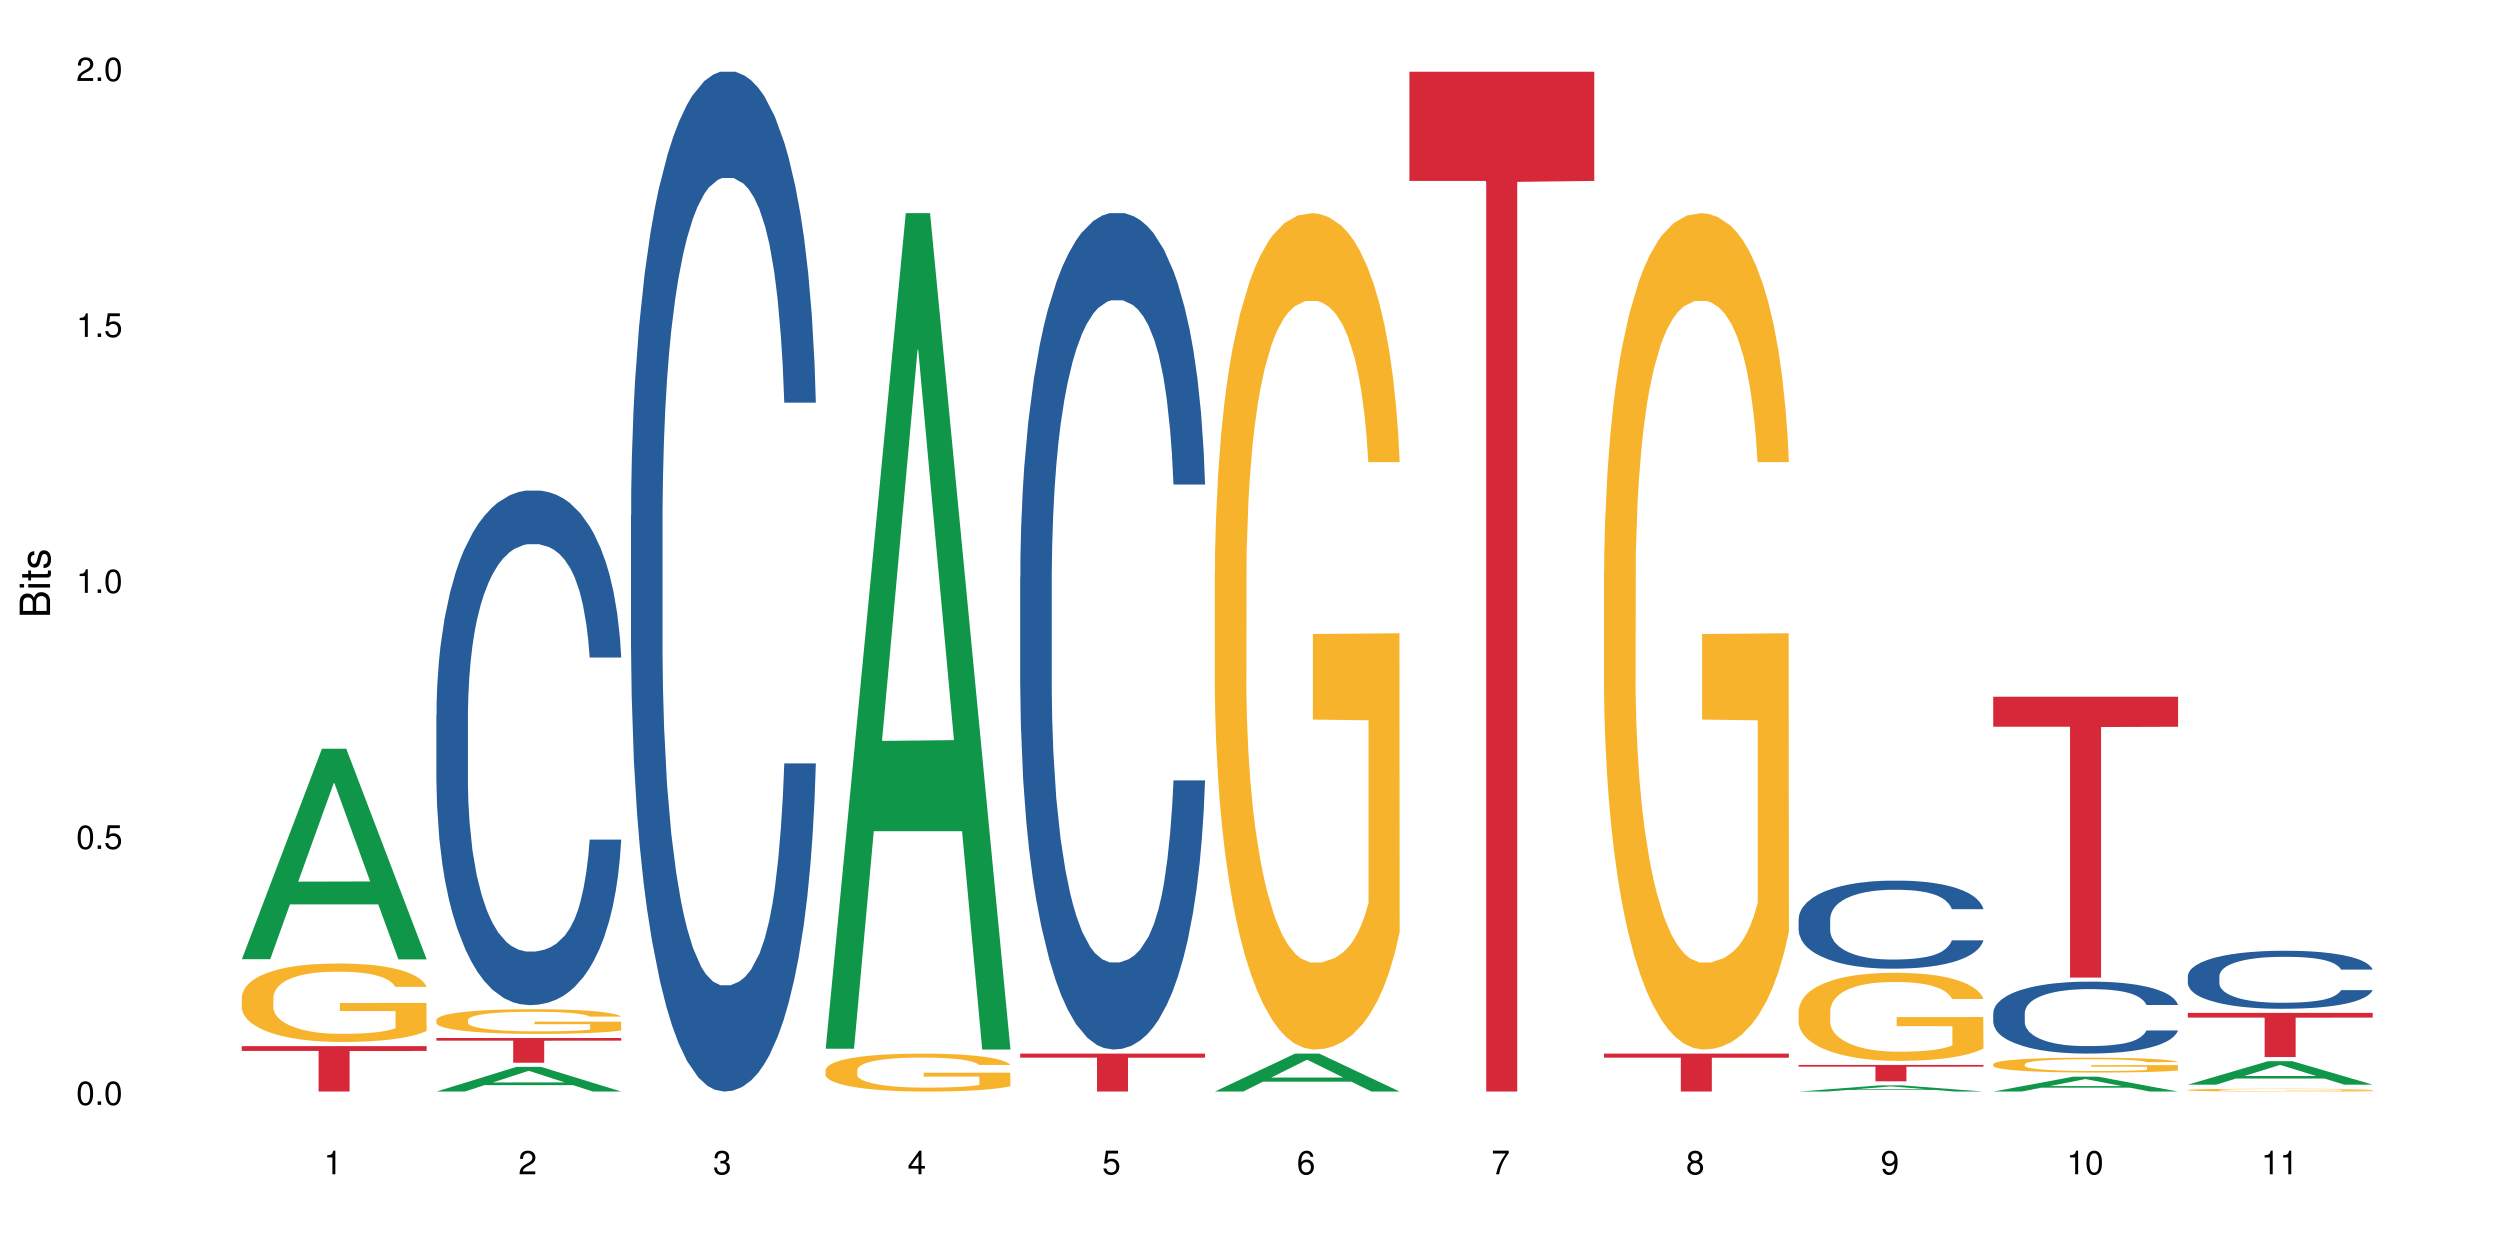 <?xml version="1.0" encoding="UTF-8"?>
<svg xmlns="http://www.w3.org/2000/svg" xmlns:xlink="http://www.w3.org/1999/xlink" width="720pt" height="360pt" viewBox="0 0 720 360" version="1.1">
<defs>
<g>
<symbol overflow="visible" id="glyph0-0">
<path style="stroke:none;" d=""/>
</symbol>
<symbol overflow="visible" id="glyph0-1">
<path style="stroke:none;" d="M 2.641 -6.797 C 2 -6.797 1.422 -6.531 1.078 -6.047 C 0.641 -5.453 0.406 -4.547 0.406 -3.297 C 0.406 -1 1.188 0.219 2.641 0.219 C 4.078 0.219 4.859 -1 4.859 -3.234 C 4.859 -4.562 4.656 -5.438 4.203 -6.047 C 3.844 -6.531 3.281 -6.797 2.641 -6.797 Z M 2.641 -6.047 C 3.547 -6.047 4 -5.125 4 -3.312 C 4 -1.375 3.562 -0.484 2.625 -0.484 C 1.734 -0.484 1.281 -1.422 1.281 -3.281 C 1.281 -5.141 1.734 -6.047 2.641 -6.047 Z M 2.641 -6.047 "/>
</symbol>
<symbol overflow="visible" id="glyph0-2">
<path style="stroke:none;" d="M 1.828 -1 L 0.828 -1 L 0.828 0 L 1.828 0 Z M 1.828 -1 "/>
</symbol>
<symbol overflow="visible" id="glyph0-3">
<path style="stroke:none;" d="M 4.562 -6.797 L 1.062 -6.797 L 0.547 -3.094 L 1.328 -3.094 C 1.719 -3.562 2.047 -3.734 2.578 -3.734 C 3.484 -3.734 4.062 -3.109 4.062 -2.094 C 4.062 -1.125 3.484 -0.531 2.578 -0.531 C 1.828 -0.531 1.375 -0.906 1.188 -1.672 L 0.328 -1.672 C 0.453 -1.109 0.547 -0.844 0.75 -0.594 C 1.125 -0.078 1.828 0.219 2.594 0.219 C 3.969 0.219 4.922 -0.781 4.922 -2.219 C 4.922 -3.562 4.031 -4.484 2.719 -4.484 C 2.25 -4.484 1.859 -4.359 1.469 -4.062 L 1.734 -5.969 L 4.562 -5.969 Z M 4.562 -6.797 "/>
</symbol>
<symbol overflow="visible" id="glyph0-4">
<path style="stroke:none;" d="M 2.484 -4.844 L 2.484 0 L 3.328 0 L 3.328 -6.797 L 2.766 -6.797 C 2.469 -5.75 2.281 -5.609 0.984 -5.453 L 0.984 -4.844 Z M 2.484 -4.844 "/>
</symbol>
<symbol overflow="visible" id="glyph0-5">
<path style="stroke:none;" d="M 4.859 -0.828 L 1.281 -0.828 C 1.359 -1.391 1.672 -1.75 2.5 -2.234 L 3.469 -2.75 C 4.406 -3.266 4.906 -3.969 4.906 -4.812 C 4.906 -5.375 4.672 -5.906 4.266 -6.266 C 3.859 -6.625 3.375 -6.797 2.719 -6.797 C 1.859 -6.797 1.219 -6.5 0.844 -5.922 C 0.609 -5.562 0.5 -5.125 0.484 -4.438 L 1.328 -4.438 C 1.359 -4.906 1.406 -5.188 1.531 -5.406 C 1.75 -5.812 2.188 -6.062 2.703 -6.062 C 3.469 -6.062 4.031 -5.516 4.031 -4.781 C 4.031 -4.25 3.719 -3.797 3.125 -3.438 L 2.234 -2.938 C 0.812 -2.141 0.406 -1.5 0.328 0 L 4.859 0 Z M 4.859 -0.828 "/>
</symbol>
<symbol overflow="visible" id="glyph0-6">
<path style="stroke:none;" d="M 2.125 -3.125 L 2.578 -3.125 C 3.516 -3.125 3.984 -2.703 3.984 -1.891 C 3.984 -1.031 3.469 -0.531 2.578 -0.531 C 1.656 -0.531 1.203 -0.984 1.156 -1.969 L 0.312 -1.969 C 0.344 -1.422 0.438 -1.078 0.609 -0.766 C 0.953 -0.109 1.625 0.219 2.547 0.219 C 3.953 0.219 4.859 -0.609 4.859 -1.906 C 4.859 -2.766 4.516 -3.25 3.703 -3.516 C 4.344 -3.766 4.656 -4.25 4.656 -4.938 C 4.656 -6.109 3.875 -6.797 2.578 -6.797 C 1.203 -6.797 0.484 -6.047 0.453 -4.609 L 1.297 -4.609 C 1.312 -5.016 1.344 -5.25 1.453 -5.453 C 1.641 -5.828 2.062 -6.062 2.594 -6.062 C 3.344 -6.062 3.797 -5.625 3.797 -4.906 C 3.797 -4.422 3.609 -4.141 3.25 -3.984 C 3.016 -3.891 2.719 -3.844 2.125 -3.844 Z M 2.125 -3.125 "/>
</symbol>
<symbol overflow="visible" id="glyph0-7">
<path style="stroke:none;" d="M 3.141 -1.625 L 3.141 0 L 3.984 0 L 3.984 -1.625 L 4.984 -1.625 L 4.984 -2.391 L 3.984 -2.391 L 3.984 -6.797 L 3.359 -6.797 L 0.266 -2.516 L 0.266 -1.625 Z M 3.141 -2.391 L 1 -2.391 L 3.141 -5.359 Z M 3.141 -2.391 "/>
</symbol>
<symbol overflow="visible" id="glyph0-8">
<path style="stroke:none;" d="M 4.781 -5.031 C 4.609 -6.141 3.891 -6.797 2.844 -6.797 C 2.094 -6.797 1.422 -6.438 1.031 -5.828 C 0.609 -5.172 0.406 -4.344 0.406 -3.094 C 0.406 -1.953 0.578 -1.234 0.984 -0.625 C 1.359 -0.078 1.953 0.219 2.703 0.219 C 3.984 0.219 4.922 -0.734 4.922 -2.078 C 4.922 -3.344 4.062 -4.234 2.844 -4.234 C 2.172 -4.234 1.641 -3.969 1.281 -3.469 C 1.281 -5.125 1.828 -6.047 2.797 -6.047 C 3.391 -6.047 3.797 -5.672 3.938 -5.031 Z M 2.734 -3.484 C 3.547 -3.484 4.062 -2.922 4.062 -2 C 4.062 -1.156 3.484 -0.531 2.703 -0.531 C 1.922 -0.531 1.328 -1.188 1.328 -2.047 C 1.328 -2.891 1.906 -3.484 2.734 -3.484 Z M 2.734 -3.484 "/>
</symbol>
<symbol overflow="visible" id="glyph0-9">
<path style="stroke:none;" d="M 4.984 -6.797 L 0.438 -6.797 L 0.438 -5.969 L 4.109 -5.969 C 2.5 -3.656 1.828 -2.234 1.328 0 L 2.219 0 C 2.594 -2.172 3.453 -4.047 4.984 -6.094 Z M 4.984 -6.797 "/>
</symbol>
<symbol overflow="visible" id="glyph0-10">
<path style="stroke:none;" d="M 3.75 -3.578 C 4.453 -4 4.688 -4.344 4.688 -4.984 C 4.688 -6.047 3.844 -6.797 2.641 -6.797 C 1.438 -6.797 0.594 -6.047 0.594 -4.984 C 0.594 -4.359 0.828 -4.016 1.516 -3.578 C 0.734 -3.203 0.359 -2.641 0.359 -1.891 C 0.359 -0.641 1.297 0.219 2.641 0.219 C 3.984 0.219 4.922 -0.641 4.922 -1.875 C 4.922 -2.641 4.531 -3.203 3.75 -3.578 Z M 2.641 -6.047 C 3.359 -6.047 3.812 -5.625 3.812 -4.969 C 3.812 -4.344 3.344 -3.922 2.641 -3.922 C 1.922 -3.922 1.453 -4.344 1.453 -4.984 C 1.453 -5.625 1.922 -6.047 2.641 -6.047 Z M 2.641 -3.203 C 3.484 -3.203 4.062 -2.672 4.062 -1.875 C 4.062 -1.062 3.484 -0.531 2.625 -0.531 C 1.797 -0.531 1.219 -1.078 1.219 -1.875 C 1.219 -2.672 1.797 -3.203 2.641 -3.203 Z M 2.641 -3.203 "/>
</symbol>
<symbol overflow="visible" id="glyph0-11">
<path style="stroke:none;" d="M 0.516 -1.547 C 0.672 -0.438 1.406 0.219 2.438 0.219 C 3.188 0.219 3.859 -0.141 4.266 -0.75 C 4.688 -1.406 4.891 -2.25 4.891 -3.484 C 4.891 -4.625 4.703 -5.359 4.312 -5.953 C 3.938 -6.5 3.344 -6.797 2.594 -6.797 C 1.297 -6.797 0.359 -5.844 0.359 -4.516 C 0.359 -3.25 1.234 -2.344 2.453 -2.344 C 3.094 -2.344 3.562 -2.578 4.016 -3.109 C 4 -1.453 3.469 -0.531 2.5 -0.531 C 1.906 -0.531 1.484 -0.906 1.359 -1.547 Z M 2.578 -6.062 C 3.375 -6.062 3.969 -5.406 3.969 -4.531 C 3.969 -3.688 3.375 -3.094 2.547 -3.094 C 1.734 -3.094 1.234 -3.672 1.234 -4.578 C 1.234 -5.438 1.797 -6.062 2.578 -6.062 Z M 2.578 -6.062 "/>
</symbol>
<symbol overflow="visible" id="glyph1-0">
<path style="stroke:none;" d=""/>
</symbol>
<symbol overflow="visible" id="glyph1-1">
<path style="stroke:none;" d="M 0 -0.953 L 0 -4.891 C 0 -5.719 -0.234 -6.344 -0.734 -6.797 C -1.188 -7.234 -1.812 -7.469 -2.5 -7.469 C -3.547 -7.469 -4.188 -7 -4.625 -5.875 C -4.984 -6.672 -5.641 -7.094 -6.531 -7.094 C -7.156 -7.094 -7.734 -6.859 -8.141 -6.391 C -8.562 -5.938 -8.75 -5.344 -8.75 -4.5 L -8.75 -0.953 Z M -4.984 -2.062 L -7.766 -2.062 L -7.766 -4.219 C -7.766 -4.844 -7.688 -5.203 -7.453 -5.5 C -7.219 -5.812 -6.859 -5.969 -6.375 -5.969 C -5.906 -5.969 -5.531 -5.812 -5.297 -5.5 C -5.062 -5.203 -4.984 -4.844 -4.984 -4.219 Z M -0.984 -2.062 L -4 -2.062 L -4 -4.781 C -4 -5.328 -3.859 -5.688 -3.578 -5.953 C -3.297 -6.219 -2.922 -6.359 -2.484 -6.359 C -2.062 -6.359 -1.688 -6.219 -1.406 -5.953 C -1.109 -5.688 -0.984 -5.328 -0.984 -4.781 Z M -0.984 -2.062 "/>
</symbol>
<symbol overflow="visible" id="glyph1-2">
<path style="stroke:none;" d="M -6.281 -1.797 L -6.281 -0.797 L 0 -0.797 L 0 -1.797 Z M -8.75 -1.797 L -8.75 -0.797 L -7.484 -0.797 L -7.484 -1.797 Z M -8.75 -1.797 "/>
</symbol>
<symbol overflow="visible" id="glyph1-3">
<path style="stroke:none;" d="M -6.281 -3.047 L -6.281 -2.016 L -8.016 -2.016 L -8.016 -1.016 L -6.281 -1.016 L -6.281 -0.172 L -5.469 -0.172 L -5.469 -1.016 L -0.719 -1.016 C -0.078 -1.016 0.281 -1.453 0.281 -2.234 C 0.281 -2.469 0.25 -2.719 0.188 -3.047 L -0.641 -3.047 C -0.609 -2.922 -0.594 -2.766 -0.594 -2.562 C -0.594 -2.141 -0.719 -2.016 -1.156 -2.016 L -5.469 -2.016 L -5.469 -3.047 Z M -6.281 -3.047 "/>
</symbol>
<symbol overflow="visible" id="glyph1-4">
<path style="stroke:none;" d="M -4.531 -5.25 C -5.766 -5.25 -6.469 -4.422 -6.469 -2.969 C -6.469 -1.516 -5.719 -0.562 -4.547 -0.562 C -3.562 -0.562 -3.094 -1.062 -2.734 -2.562 L -2.516 -3.484 C -2.344 -4.188 -2.094 -4.469 -1.625 -4.469 C -1.047 -4.469 -0.641 -3.875 -0.641 -3 C -0.641 -2.453 -0.797 -2 -1.062 -1.75 C -1.25 -1.594 -1.422 -1.531 -1.875 -1.469 L -1.875 -0.406 C -0.422 -0.453 0.281 -1.266 0.281 -2.922 C 0.281 -4.5 -0.5 -5.516 -1.719 -5.516 C -2.656 -5.516 -3.172 -4.984 -3.469 -3.734 L -3.703 -2.766 C -3.891 -1.953 -4.156 -1.609 -4.594 -1.609 C -5.172 -1.609 -5.547 -2.125 -5.547 -2.938 C -5.547 -3.75 -5.203 -4.172 -4.531 -4.203 Z M -4.531 -5.25 "/>
</symbol>
</g>
</defs>
<g id="surface2837">
<rect x="0" y="0" width="720" height="360" style="fill:rgb(100%,100%,100%);fill-opacity:1;stroke:none;"/>
<path style=" stroke:none;fill-rule:nonzero;fill:rgb(6.275%,58.824%,28.235%);fill-opacity:1;" d="M 69.629 276.25 L 69.688 276.191 L 92.723 215.629 L 99.723 215.629 L 122.875 276.305 L 114.738 276.305 L 108.938 260.465 L 83.508 260.465 L 77.82 276.25 L 69.629 276.25 L 85.957 253.914 L 106.605 253.859 L 96.309 225.543 L 96.195 225.484 L 96.082 225.656 L 85.898 253.859 L 85.957 253.914 Z M 69.629 276.25 "/>
<path style=" stroke:none;fill-rule:nonzero;fill:rgb(96.863%,70.196%,16.863%);fill-opacity:1;" d="M 69.629 287.168 L 69.695 287.148 L 69.695 286.734 L 69.953 285.805 L 70.602 284.527 L 71.449 283.473 L 72.355 282.648 L 72.941 282.215 L 73.914 281.594 L 74.758 281.141 L 76.902 280.211 L 79.629 279.344 L 81.121 278.973 L 82.809 278.621 L 85.215 278.227 L 86.316 278.082 L 89.691 277.754 L 93.523 277.547 L 97.746 277.484 L 99.691 277.504 L 102.355 277.59 L 105.992 277.816 L 108.07 278.023 L 109.691 278.227 L 111.379 278.496 L 113.457 278.91 L 115.406 279.406 L 116.965 279.902 L 118.523 280.52 L 119.82 281.18 L 120.926 281.902 L 121.898 282.77 L 122.484 283.492 L 122.875 284.215 L 113.848 284.215 L 113.328 283.492 L 112.742 282.938 L 111.77 282.254 L 110.797 281.758 L 109.82 281.367 L 108.004 280.828 L 106.445 280.5 L 104.496 280.211 L 102.613 280.023 L 100.473 279.902 L 99.172 279.859 L 95.73 279.859 L 92.613 280.004 L 90.797 280.168 L 89.5 280.336 L 87.68 280.645 L 86.578 280.891 L 85.926 281.059 L 83.98 281.699 L 82.68 282.277 L 81.965 282.668 L 81.059 283.289 L 80.406 283.844 L 79.695 284.672 L 79.305 285.289 L 78.785 286.695 L 78.719 290.41 L 78.914 291.195 L 79.305 292.043 L 79.824 292.785 L 80.602 293.57 L 81.383 294.168 L 82.746 294.977 L 83.914 295.512 L 84.824 295.863 L 86.578 296.422 L 87.289 296.605 L 88.98 296.977 L 90.73 297.266 L 92.875 297.516 L 94.5 297.641 L 97.094 297.742 L 100.406 297.742 L 104.305 297.617 L 106.77 297.453 L 108.457 297.289 L 109.562 297.145 L 110.926 296.918 L 111.898 296.711 L 112.809 296.484 L 113.914 296.133 L 113.914 291.195 L 97.875 291.176 L 97.875 288.863 L 122.809 288.844 L 122.875 296.918 L 121.512 297.473 L 119.82 298.012 L 118.199 298.422 L 116.512 298.773 L 114.109 299.168 L 112.16 299.414 L 109.172 299.703 L 106.445 299.891 L 103.59 300.012 L 101.055 300.074 L 98.07 300.098 L 95.406 300.055 L 92.551 299.93 L 90.277 299.766 L 88.199 299.559 L 86.121 299.289 L 83.523 298.855 L 81.836 298.508 L 80.082 298.074 L 78.332 297.555 L 76.773 297 L 75.734 296.566 L 74.695 296.07 L 73.59 295.449 L 72.551 294.746 L 71.773 294.109 L 71.059 293.387 L 70.539 292.703 L 70.02 291.773 L 69.758 291.031 L 69.629 290.391 Z M 69.629 287.168 "/>
<path style=" stroke:none;fill-rule:nonzero;fill:rgb(83.922%,15.686%,22.353%);fill-opacity:1;" d="M 69.629 301.277 L 122.875 301.277 L 122.875 302.676 L 100.684 302.691 L 100.684 314.371 L 91.754 314.371 L 91.754 302.703 L 91.625 302.676 L 69.629 302.676 Z M 69.629 301.277 "/>
<path style=" stroke:none;fill-rule:nonzero;fill:rgb(6.275%,58.824%,28.235%);fill-opacity:1;" d="M 125.676 314.363 L 125.734 314.355 L 148.77 307.25 L 155.77 307.25 L 178.918 314.371 L 170.785 314.371 L 164.984 312.512 L 139.555 312.512 L 133.867 314.363 L 125.676 314.363 L 142 311.742 L 162.652 311.738 L 152.355 308.414 L 152.242 308.41 L 152.129 308.43 L 141.945 311.738 L 142 311.742 Z M 125.676 314.363 "/>
<path style=" stroke:none;fill-rule:nonzero;fill:rgb(14.51%,36.078%,60%);fill-opacity:1;" d="M 125.676 205.762 L 125.742 205.629 L 125.742 202.379 L 125.934 197.23 L 126.391 190.727 L 126.844 186.258 L 128.012 178.266 L 129.637 170.543 L 131.324 164.586 L 132.559 161.062 L 133.664 158.355 L 136.195 153.34 L 137.816 150.77 L 139.57 148.465 L 141.715 146.164 L 143.273 144.809 L 146.777 142.641 L 149.375 141.691 L 151.391 141.285 L 155.738 141.285 L 158.336 141.828 L 160.219 142.504 L 162.297 143.59 L 164.051 144.809 L 167.102 147.789 L 169.828 151.582 L 171.062 153.746 L 173.012 157.945 L 174.504 162.012 L 175.543 165.531 L 176.711 170.543 L 177.75 176.641 L 178.531 183.547 L 178.918 189.375 L 169.828 189.375 L 169.375 183.953 L 168.855 179.754 L 167.883 174.203 L 166.906 170.273 L 165.543 166.344 L 164.309 163.773 L 162.621 161.199 L 161.129 159.574 L 159.57 158.355 L 158.078 157.539 L 155.219 156.727 L 151.906 156.727 L 150.676 157 L 148.141 158.082 L 146.777 159.031 L 144.832 160.926 L 143.469 162.688 L 141.844 165.398 L 140.738 167.699 L 139.375 171.223 L 138.402 174.336 L 137.297 178.809 L 136.648 182.195 L 136.066 185.988 L 135.547 190.457 L 135.156 195.199 L 134.895 200.211 L 134.766 205.086 L 134.766 226.082 L 134.895 230.957 L 135.219 236.648 L 136.066 244.91 L 137.297 252.09 L 138.727 257.777 L 140.09 261.844 L 140.871 263.738 L 141.91 265.906 L 143.531 268.617 L 145.871 271.324 L 147.234 272.41 L 149.312 273.492 L 151.453 274.035 L 154.312 274.035 L 156.844 273.492 L 158.531 272.816 L 160.285 271.73 L 162.688 269.43 L 164.18 267.262 L 165.48 264.688 L 166.453 262.113 L 167.102 259.945 L 168.074 255.746 L 168.855 251.141 L 169.441 246.402 L 169.828 241.797 L 178.918 241.797 L 178.531 247.215 L 177.945 252.496 L 177.363 256.426 L 176.453 261.164 L 175.414 265.363 L 173.922 270.105 L 172.688 273.223 L 171.062 276.605 L 169.57 279.18 L 167.945 281.484 L 165.543 284.191 L 163.984 285.547 L 162.297 286.766 L 160.285 287.852 L 157.754 288.797 L 155.023 289.34 L 152.492 289.477 L 149.766 289.203 L 147.754 288.664 L 145.09 287.445 L 141.777 285.004 L 139.375 282.434 L 137.492 279.859 L 135.871 277.148 L 134.051 273.492 L 131.715 267.531 L 130.285 262.926 L 129.312 259.133 L 128.207 253.852 L 127.43 249.109 L 126.52 241.523 L 125.871 231.906 L 125.676 224.457 Z M 125.676 205.762 "/>
<path style=" stroke:none;fill-rule:nonzero;fill:rgb(96.863%,70.196%,16.863%);fill-opacity:1;" d="M 125.676 293.703 L 125.742 293.699 L 125.742 293.566 L 126 293.273 L 126.648 292.871 L 127.492 292.539 L 128.402 292.281 L 128.988 292.145 L 129.961 291.949 L 130.805 291.805 L 132.949 291.512 L 135.676 291.242 L 137.168 291.125 L 138.855 291.012 L 141.258 290.891 L 142.363 290.844 L 145.738 290.738 L 149.57 290.676 L 153.793 290.656 L 155.738 290.66 L 158.402 290.688 L 162.039 290.758 L 164.117 290.824 L 165.738 290.891 L 167.426 290.973 L 169.504 291.105 L 171.453 291.262 L 173.012 291.414 L 174.57 291.609 L 175.867 291.82 L 176.973 292.047 L 177.945 292.32 L 178.531 292.547 L 178.918 292.773 L 169.895 292.773 L 169.375 292.547 L 168.789 292.371 L 167.816 292.156 L 166.844 292 L 165.867 291.879 L 164.051 291.707 L 162.492 291.605 L 160.543 291.512 L 158.66 291.453 L 156.52 291.414 L 155.219 291.402 L 151.777 291.402 L 148.66 291.449 L 146.844 291.5 L 145.543 291.551 L 143.727 291.648 L 142.621 291.727 L 141.973 291.781 L 140.027 291.98 L 138.727 292.164 L 138.012 292.285 L 137.105 292.48 L 136.453 292.656 L 135.738 292.918 L 135.352 293.113 L 134.832 293.555 L 134.766 294.727 L 134.961 294.973 L 135.352 295.238 L 135.871 295.473 L 136.648 295.719 L 137.43 295.91 L 138.793 296.16 L 139.961 296.332 L 140.871 296.441 L 142.621 296.617 L 143.336 296.676 L 145.023 296.793 L 146.777 296.883 L 148.922 296.961 L 150.543 297 L 153.141 297.031 L 156.453 297.031 L 160.348 296.992 L 162.816 296.941 L 164.504 296.891 L 165.609 296.844 L 166.973 296.773 L 167.945 296.707 L 168.855 296.637 L 169.961 296.527 L 169.961 294.973 L 153.922 294.965 L 153.922 294.238 L 178.855 294.23 L 178.918 296.773 L 177.555 296.949 L 175.867 297.117 L 174.246 297.246 L 172.555 297.359 L 170.152 297.48 L 168.207 297.559 L 165.219 297.652 L 162.492 297.711 L 159.637 297.75 L 157.102 297.766 L 154.117 297.773 L 151.453 297.762 L 148.598 297.723 L 146.324 297.672 L 144.246 297.605 L 142.168 297.52 L 139.57 297.383 L 137.883 297.273 L 136.129 297.137 L 134.375 296.973 L 132.816 296.801 L 131.777 296.664 L 130.742 296.508 L 129.637 296.312 L 128.598 296.09 L 127.82 295.891 L 127.105 295.66 L 126.586 295.445 L 126.066 295.152 L 125.805 294.922 L 125.676 294.719 Z M 125.676 293.703 "/>
<path style=" stroke:none;fill-rule:nonzero;fill:rgb(83.922%,15.686%,22.353%);fill-opacity:1;" d="M 125.676 298.953 L 178.918 298.953 L 178.918 299.715 L 156.73 299.723 L 156.73 306.074 L 147.801 306.074 L 147.801 299.73 L 147.672 299.715 L 125.676 299.715 Z M 125.676 298.953 "/>
<path style=" stroke:none;fill-rule:nonzero;fill:rgb(14.51%,36.078%,60%);fill-opacity:1;" d="M 181.723 148.457 L 181.785 148.188 L 181.785 141.742 L 181.98 131.543 L 182.438 118.656 L 182.891 109.797 L 184.059 93.957 L 185.684 78.652 L 187.371 66.84 L 188.605 59.859 L 189.707 54.492 L 192.242 44.559 L 193.863 39.457 L 195.617 34.891 L 197.762 30.328 L 199.32 27.645 L 202.824 23.348 L 205.422 21.469 L 207.434 20.664 L 211.785 20.664 L 214.383 21.738 L 216.266 23.078 L 218.344 25.227 L 220.098 27.645 L 223.148 33.551 L 225.875 41.066 L 227.109 45.363 L 229.059 53.684 L 230.551 61.738 L 231.59 68.719 L 232.758 78.652 L 233.797 90.734 L 234.578 104.426 L 234.965 115.969 L 225.875 115.969 L 225.422 105.23 L 224.902 96.91 L 223.926 85.902 L 222.953 78.117 L 221.59 70.332 L 220.355 65.23 L 218.668 60.129 L 217.176 56.906 L 215.617 54.492 L 214.121 52.879 L 211.266 51.27 L 207.953 51.27 L 206.723 51.805 L 204.188 53.953 L 202.824 55.832 L 200.875 59.59 L 199.512 63.082 L 197.891 68.449 L 196.785 73.016 L 195.422 79.996 L 194.449 86.172 L 193.344 95.031 L 192.695 101.742 L 192.109 109.258 L 191.59 118.117 L 191.203 127.516 L 190.941 137.449 L 190.812 147.113 L 190.812 188.727 L 190.941 198.391 L 191.266 209.668 L 192.109 226.043 L 193.344 240.273 L 194.773 251.547 L 196.137 259.602 L 196.918 263.359 L 197.953 267.656 L 199.578 273.027 L 201.914 278.395 L 203.281 280.543 L 205.355 282.691 L 207.5 283.766 L 210.355 283.766 L 212.891 282.691 L 214.578 281.348 L 216.332 279.199 L 218.734 274.637 L 220.227 270.34 L 221.523 265.242 L 222.5 260.141 L 223.148 255.844 L 224.121 247.52 L 224.902 238.395 L 225.484 228.996 L 225.875 219.867 L 234.965 219.867 L 234.578 230.609 L 233.992 241.078 L 233.406 248.863 L 232.5 258.262 L 231.461 266.582 L 229.965 275.98 L 228.734 282.152 L 227.109 288.867 L 225.617 293.969 L 223.992 298.531 L 221.59 303.898 L 220.031 306.586 L 218.344 309 L 216.332 311.148 L 213.797 313.027 L 211.07 314.102 L 208.539 314.371 L 205.812 313.832 L 203.801 312.762 L 201.137 310.344 L 197.824 305.512 L 195.422 300.41 L 193.539 295.309 L 191.918 289.941 L 190.098 282.691 L 187.762 270.879 L 186.332 261.75 L 185.359 254.234 L 184.254 243.762 L 183.477 234.367 L 182.566 219.332 L 181.918 200.27 L 181.723 185.504 Z M 181.723 148.457 "/>
<path style=" stroke:none;fill-rule:nonzero;fill:rgb(6.275%,58.824%,28.235%);fill-opacity:1;" d="M 237.77 302.043 L 237.824 301.816 L 260.863 61.387 L 267.859 61.387 L 291.012 302.27 L 282.879 302.27 L 277.074 239.391 L 251.648 239.391 L 245.961 302.043 L 237.77 302.043 L 254.094 213.379 L 274.742 213.152 L 264.449 100.742 L 264.332 100.516 L 264.219 101.195 L 254.039 213.152 L 254.094 213.379 Z M 237.77 302.043 "/>
<path style=" stroke:none;fill-rule:nonzero;fill:rgb(96.863%,70.196%,16.863%);fill-opacity:1;" d="M 237.77 308.125 L 237.832 308.117 L 237.832 307.918 L 238.094 307.469 L 238.742 306.848 L 239.586 306.34 L 240.496 305.941 L 241.078 305.73 L 242.055 305.434 L 242.898 305.211 L 245.039 304.766 L 247.77 304.344 L 249.262 304.164 L 250.949 303.996 L 253.352 303.805 L 254.457 303.738 L 257.832 303.578 L 261.664 303.477 L 265.883 303.445 L 267.832 303.457 L 270.492 303.496 L 274.129 303.605 L 276.207 303.707 L 277.832 303.805 L 279.52 303.938 L 281.598 304.137 L 283.547 304.375 L 285.105 304.613 L 286.66 304.914 L 287.961 305.234 L 289.066 305.582 L 290.039 306 L 290.621 306.352 L 291.012 306.699 L 281.988 306.699 L 281.469 306.352 L 280.883 306.082 L 279.91 305.75 L 278.934 305.512 L 277.961 305.324 L 276.145 305.062 L 274.586 304.902 L 272.637 304.766 L 270.754 304.676 L 268.609 304.613 L 267.312 304.594 L 263.871 304.594 L 260.754 304.664 L 258.938 304.742 L 257.637 304.824 L 255.82 304.973 L 254.715 305.094 L 254.066 305.172 L 252.117 305.48 L 250.82 305.762 L 250.105 305.949 L 249.195 306.25 L 248.547 306.52 L 247.832 306.918 L 247.441 307.219 L 246.922 307.895 L 246.859 309.691 L 247.055 310.07 L 247.441 310.48 L 247.961 310.84 L 248.742 311.219 L 249.52 311.508 L 250.883 311.898 L 252.055 312.156 L 252.961 312.324 L 254.715 312.594 L 255.43 312.684 L 257.117 312.863 L 258.871 313.004 L 261.016 313.125 L 262.637 313.184 L 265.234 313.234 L 268.547 313.234 L 272.441 313.172 L 274.91 313.094 L 276.598 313.016 L 277.703 312.945 L 279.066 312.836 L 280.039 312.734 L 280.949 312.625 L 282.051 312.457 L 282.051 310.07 L 266.016 310.062 L 266.016 308.945 L 290.949 308.934 L 291.012 312.836 L 289.648 313.105 L 287.961 313.363 L 286.336 313.562 L 284.648 313.73 L 282.246 313.922 L 280.297 314.043 L 277.312 314.18 L 274.586 314.27 L 271.727 314.332 L 269.195 314.359 L 266.207 314.371 L 263.547 314.352 L 260.688 314.289 L 258.418 314.211 L 256.34 314.109 L 254.262 313.98 L 251.664 313.773 L 249.977 313.602 L 248.223 313.395 L 246.469 313.145 L 244.91 312.875 L 243.871 312.664 L 242.832 312.426 L 241.73 312.125 L 240.691 311.785 L 239.91 311.477 L 239.195 311.129 L 238.676 310.801 L 238.156 310.352 L 237.898 309.992 L 237.77 309.684 Z M 237.77 308.125 "/>
<path style=" stroke:none;fill-rule:nonzero;fill:rgb(14.51%,36.078%,60%);fill-opacity:1;" d="M 293.816 166.195 L 293.879 165.973 L 293.879 160.688 L 294.074 152.32 L 294.527 141.754 L 294.984 134.488 L 296.152 121.496 L 297.777 108.945 L 299.465 99.258 L 300.699 93.531 L 301.801 89.129 L 304.332 80.984 L 305.957 76.801 L 307.711 73.055 L 309.852 69.312 L 311.41 67.109 L 314.918 63.59 L 317.516 62.047 L 319.527 61.387 L 323.879 61.387 L 326.477 62.266 L 328.359 63.367 L 330.438 65.129 L 332.191 67.109 L 335.242 71.953 L 337.969 78.121 L 339.203 81.645 L 341.148 88.469 L 342.645 95.074 L 343.684 100.801 L 344.852 108.945 L 345.891 118.855 L 346.668 130.082 L 347.059 139.551 L 337.969 139.551 L 337.516 130.746 L 336.996 123.918 L 336.02 114.891 L 335.047 108.504 L 333.684 102.121 L 332.449 97.938 L 330.762 93.754 L 329.266 91.109 L 327.711 89.129 L 326.215 87.809 L 323.359 86.488 L 320.047 86.488 L 318.812 86.926 L 316.281 88.688 L 314.918 90.23 L 312.969 93.312 L 311.605 96.176 L 309.984 100.578 L 308.879 104.32 L 307.516 110.047 L 306.543 115.109 L 305.438 122.379 L 304.789 127.883 L 304.203 134.047 L 303.684 141.312 L 303.293 149.02 L 303.035 157.168 L 302.906 165.094 L 302.906 199.223 L 303.035 207.148 L 303.359 216.395 L 304.203 229.828 L 305.438 241.496 L 306.867 250.746 L 308.23 257.352 L 309.008 260.434 L 310.047 263.957 L 311.672 268.359 L 314.008 272.762 L 315.371 274.523 L 317.449 276.285 L 319.594 277.168 L 322.449 277.168 L 324.98 276.285 L 326.672 275.184 L 328.422 273.422 L 330.824 269.68 L 332.32 266.156 L 333.617 261.973 L 334.594 257.789 L 335.242 254.266 L 336.215 247.441 L 336.996 239.957 L 337.578 232.25 L 337.969 224.762 L 347.059 224.762 L 346.668 233.57 L 346.086 242.156 L 345.5 248.543 L 344.59 256.25 L 343.551 263.074 L 342.059 270.781 L 340.824 275.844 L 339.203 281.352 L 337.707 285.535 L 336.086 289.277 L 333.684 293.68 L 332.125 295.883 L 330.438 297.863 L 328.422 299.625 L 325.891 301.168 L 323.164 302.047 L 320.633 302.27 L 317.906 301.828 L 315.891 300.945 L 313.23 298.965 L 309.918 295 L 307.516 290.816 L 305.633 286.633 L 304.008 282.23 L 302.191 276.285 L 299.852 266.598 L 298.426 259.113 L 297.449 252.945 L 296.348 244.359 L 295.566 236.652 L 294.66 224.324 L 294.008 208.688 L 293.816 196.578 Z M 293.816 166.195 "/>
<path style=" stroke:none;fill-rule:nonzero;fill:rgb(83.922%,15.686%,22.353%);fill-opacity:1;" d="M 293.816 303.445 L 347.059 303.445 L 347.059 304.617 L 324.867 304.625 L 324.867 314.371 L 315.941 314.371 L 315.941 304.637 L 315.812 304.617 L 293.816 304.617 Z M 293.816 303.445 "/>
<path style=" stroke:none;fill-rule:nonzero;fill:rgb(6.275%,58.824%,28.235%);fill-opacity:1;" d="M 349.859 314.359 L 349.918 314.352 L 372.957 303.445 L 379.953 303.445 L 403.105 314.371 L 394.973 314.371 L 389.168 311.52 L 363.742 311.52 L 358.051 314.359 L 349.859 314.359 L 366.188 310.34 L 386.836 310.328 L 376.539 305.23 L 376.426 305.223 L 376.312 305.254 L 366.129 310.328 L 366.188 310.34 Z M 349.859 314.359 "/>
<path style=" stroke:none;fill-rule:nonzero;fill:rgb(96.863%,70.196%,16.863%);fill-opacity:1;" d="M 349.859 164.559 L 349.926 164.34 L 349.926 159.938 L 350.188 150.039 L 350.836 136.402 L 351.68 125.18 L 352.59 116.383 L 353.172 111.762 L 354.148 105.164 L 354.992 100.324 L 357.133 90.426 L 359.859 81.184 L 361.355 77.227 L 363.043 73.484 L 365.445 69.305 L 366.547 67.766 L 369.926 64.246 L 373.758 62.047 L 377.977 61.387 L 379.926 61.605 L 382.586 62.484 L 386.223 64.906 L 388.301 67.105 L 389.926 69.305 L 391.613 72.164 L 393.691 76.566 L 395.637 81.844 L 397.195 87.125 L 398.754 93.723 L 400.055 100.762 L 401.156 108.461 L 402.133 117.703 L 402.715 125.402 L 403.105 133.102 L 394.078 133.102 L 393.559 125.402 L 392.977 119.461 L 392 112.203 L 391.027 106.922 L 390.055 102.742 L 388.234 97.023 L 386.676 93.504 L 384.73 90.426 L 382.848 88.445 L 380.703 87.125 L 379.406 86.684 L 375.965 86.684 L 372.848 88.223 L 371.027 89.984 L 369.73 91.742 L 367.914 95.043 L 366.809 97.684 L 366.16 99.441 L 364.211 106.262 L 362.914 112.422 L 362.199 116.602 L 361.289 123.203 L 360.641 129.141 L 359.926 137.941 L 359.535 144.539 L 359.016 159.5 L 358.953 199.094 L 359.145 207.453 L 359.535 216.473 L 360.055 224.395 L 360.836 232.754 L 361.613 239.133 L 362.977 247.711 L 364.145 253.43 L 365.055 257.172 L 366.809 263.109 L 367.523 265.09 L 369.211 269.051 L 370.965 272.129 L 373.105 274.77 L 374.73 276.09 L 377.328 277.191 L 380.641 277.191 L 384.535 275.871 L 387.004 274.109 L 388.691 272.352 L 389.793 270.809 L 391.156 268.391 L 392.133 266.191 L 393.039 263.77 L 394.145 260.031 L 394.145 207.453 L 378.105 207.234 L 378.105 182.598 L 403.039 182.375 L 403.105 268.391 L 401.742 274.328 L 400.055 280.051 L 398.43 284.449 L 396.742 288.188 L 394.34 292.367 L 392.391 295.008 L 389.406 298.09 L 386.676 300.066 L 383.82 301.387 L 381.289 302.047 L 378.301 302.27 L 375.641 301.828 L 372.781 300.508 L 370.508 298.746 L 368.434 296.547 L 366.355 293.688 L 363.758 289.07 L 362.066 285.328 L 360.316 280.711 L 358.562 275.211 L 357.004 269.27 L 355.965 264.652 L 354.926 259.371 L 353.82 252.77 L 352.781 245.293 L 352.004 238.473 L 351.289 230.773 L 350.77 223.516 L 350.25 213.613 L 349.992 205.695 L 349.859 198.875 Z M 349.859 164.559 "/>
<path style=" stroke:none;fill-rule:nonzero;fill:rgb(83.922%,15.686%,22.353%);fill-opacity:1;" d="M 405.906 20.664 L 459.152 20.664 L 459.152 52.102 L 436.961 52.379 L 436.961 314.371 L 428.035 314.371 L 428.035 52.652 L 427.902 52.102 L 405.906 52.102 Z M 405.906 20.664 "/>
<path style=" stroke:none;fill-rule:nonzero;fill:rgb(96.863%,70.196%,16.863%);fill-opacity:1;" d="M 461.953 164.559 L 462.02 164.34 L 462.02 159.938 L 462.277 150.039 L 462.93 136.402 L 463.773 125.18 L 464.68 116.383 L 465.266 111.762 L 466.238 105.164 L 467.082 100.324 L 469.227 90.426 L 471.953 81.184 L 473.445 77.227 L 475.137 73.484 L 477.539 69.305 L 478.641 67.766 L 482.02 64.246 L 485.848 62.047 L 490.07 61.387 L 492.016 61.605 L 494.68 62.484 L 498.316 64.906 L 500.395 67.105 L 502.016 69.305 L 503.703 72.164 L 505.781 76.566 L 507.73 81.844 L 509.289 87.125 L 510.848 93.723 L 512.145 100.762 L 513.25 108.461 L 514.223 117.703 L 514.809 125.402 L 515.199 133.102 L 506.172 133.102 L 505.652 125.402 L 505.07 119.461 L 504.094 112.203 L 503.121 106.922 L 502.148 102.742 L 500.328 97.023 L 498.77 93.504 L 496.82 90.426 L 494.938 88.445 L 492.797 87.125 L 491.496 86.684 L 488.055 86.684 L 484.941 88.223 L 483.121 89.984 L 481.824 91.742 L 480.004 95.043 L 478.902 97.684 L 478.25 99.441 L 476.305 106.262 L 475.004 112.422 L 474.289 116.602 L 473.383 123.203 L 472.734 129.141 L 472.02 137.941 L 471.629 144.539 L 471.109 159.5 L 471.043 199.094 L 471.238 207.453 L 471.629 216.473 L 472.148 224.395 L 472.926 232.754 L 473.707 239.133 L 475.07 247.711 L 476.238 253.43 L 477.148 257.172 L 478.902 263.109 L 479.617 265.09 L 481.305 269.051 L 483.059 272.129 L 485.199 274.77 L 486.824 276.09 L 489.422 277.191 L 492.73 277.191 L 496.629 275.871 L 499.094 274.109 L 500.781 272.352 L 501.887 270.809 L 503.25 268.391 L 504.223 266.191 L 505.133 263.77 L 506.238 260.031 L 506.238 207.453 L 490.199 207.234 L 490.199 182.598 L 515.133 182.375 L 515.199 268.391 L 513.836 274.328 L 512.145 280.051 L 510.523 284.449 L 508.836 288.188 L 506.434 292.367 L 504.484 295.008 L 501.496 298.09 L 498.77 300.066 L 495.914 301.387 L 493.383 302.047 L 490.395 302.27 L 487.73 301.828 L 484.875 300.508 L 482.602 298.746 L 480.523 296.547 L 478.445 293.688 L 475.848 289.07 L 474.16 285.328 L 472.406 280.711 L 470.656 275.211 L 469.098 269.27 L 468.059 264.652 L 467.02 259.371 L 465.914 252.77 L 464.875 245.293 L 464.098 238.473 L 463.383 230.773 L 462.863 223.516 L 462.344 213.613 L 462.082 205.695 L 461.953 198.875 Z M 461.953 164.559 "/>
<path style=" stroke:none;fill-rule:nonzero;fill:rgb(83.922%,15.686%,22.353%);fill-opacity:1;" d="M 461.953 303.445 L 515.199 303.445 L 515.199 304.617 L 493.008 304.625 L 493.008 314.371 L 484.078 314.371 L 484.078 304.637 L 483.949 304.617 L 461.953 304.617 Z M 461.953 303.445 "/>
<path style=" stroke:none;fill-rule:nonzero;fill:rgb(6.275%,58.824%,28.235%);fill-opacity:1;" d="M 518 314.367 L 518.059 314.367 L 541.094 312.602 L 548.094 312.602 L 571.246 314.371 L 563.109 314.371 L 557.309 313.91 L 531.879 313.91 L 526.191 314.367 L 518 314.367 L 534.324 313.719 L 554.977 313.715 L 544.68 312.891 L 544.566 312.891 L 544.453 312.895 L 534.27 313.715 L 534.324 313.719 Z M 518 314.367 "/>
<path style=" stroke:none;fill-rule:nonzero;fill:rgb(14.51%,36.078%,60%);fill-opacity:1;" d="M 518 264.66 L 518.066 264.637 L 518.066 264.078 L 518.262 263.199 L 518.715 262.086 L 519.168 261.32 L 520.336 259.953 L 521.961 258.633 L 523.648 257.609 L 524.883 257.008 L 525.988 256.543 L 528.52 255.688 L 530.141 255.246 L 531.895 254.852 L 534.039 254.457 L 535.598 254.227 L 539.102 253.855 L 541.699 253.695 L 543.715 253.625 L 548.062 253.625 L 550.66 253.715 L 552.543 253.832 L 554.621 254.02 L 556.375 254.227 L 559.426 254.738 L 562.152 255.387 L 563.387 255.758 L 565.336 256.477 L 566.828 257.172 L 567.867 257.773 L 569.035 258.633 L 570.074 259.676 L 570.855 260.855 L 571.246 261.852 L 562.152 261.852 L 561.699 260.926 L 561.18 260.207 L 560.207 259.258 L 559.23 258.586 L 557.867 257.914 L 556.633 257.473 L 554.945 257.031 L 553.453 256.754 L 551.895 256.543 L 550.402 256.406 L 547.543 256.266 L 544.234 256.266 L 543 256.312 L 540.465 256.5 L 539.102 256.66 L 537.156 256.984 L 535.793 257.285 L 534.168 257.75 L 533.062 258.145 L 531.699 258.746 L 530.727 259.281 L 529.621 260.047 L 528.973 260.625 L 528.391 261.273 L 527.871 262.039 L 527.48 262.852 L 527.219 263.707 L 527.09 264.543 L 527.09 268.137 L 527.219 268.969 L 527.547 269.945 L 528.391 271.359 L 529.621 272.586 L 531.051 273.559 L 532.414 274.254 L 533.195 274.578 L 534.234 274.949 L 535.855 275.414 L 538.195 275.879 L 539.559 276.062 L 541.637 276.25 L 543.777 276.34 L 546.637 276.34 L 549.168 276.25 L 550.855 276.133 L 552.609 275.949 L 555.012 275.555 L 556.504 275.184 L 557.805 274.742 L 558.777 274.301 L 559.426 273.93 L 560.402 273.211 L 561.18 272.426 L 561.766 271.613 L 562.152 270.824 L 571.246 270.824 L 570.855 271.75 L 570.27 272.656 L 569.688 273.328 L 568.777 274.141 L 567.738 274.859 L 566.246 275.668 L 565.012 276.203 L 563.387 276.781 L 561.895 277.223 L 560.27 277.617 L 557.867 278.082 L 556.309 278.312 L 554.621 278.52 L 552.609 278.707 L 550.078 278.867 L 547.348 278.961 L 544.816 278.984 L 542.09 278.938 L 540.078 278.844 L 537.414 278.637 L 534.102 278.219 L 531.699 277.777 L 529.816 277.34 L 528.195 276.875 L 526.375 276.25 L 524.039 275.23 L 522.609 274.441 L 521.637 273.793 L 520.531 272.887 L 519.754 272.078 L 518.844 270.777 L 518.195 269.133 L 518 267.855 Z M 518 264.66 "/>
<path style=" stroke:none;fill-rule:nonzero;fill:rgb(96.863%,70.196%,16.863%);fill-opacity:1;" d="M 518 291.027 L 518.066 291.004 L 518.066 290.539 L 518.324 289.496 L 518.973 288.062 L 519.816 286.879 L 520.727 285.953 L 521.312 285.469 L 522.285 284.773 L 523.129 284.262 L 525.273 283.223 L 528 282.25 L 529.492 281.832 L 531.18 281.438 L 533.582 280.996 L 534.688 280.836 L 538.062 280.465 L 541.895 280.234 L 546.117 280.164 L 548.062 280.188 L 550.727 280.281 L 554.363 280.535 L 556.441 280.766 L 558.062 280.996 L 559.75 281.297 L 561.828 281.762 L 563.777 282.316 L 565.336 282.875 L 566.895 283.566 L 568.191 284.309 L 569.297 285.121 L 570.27 286.094 L 570.855 286.902 L 571.246 287.715 L 562.219 287.715 L 561.699 286.902 L 561.113 286.277 L 560.141 285.516 L 559.168 284.957 L 558.191 284.52 L 556.375 283.914 L 554.816 283.547 L 552.867 283.223 L 550.984 283.012 L 548.844 282.875 L 547.543 282.828 L 544.102 282.828 L 540.984 282.988 L 539.168 283.176 L 537.871 283.359 L 536.051 283.707 L 534.949 283.984 L 534.297 284.172 L 532.352 284.887 L 531.051 285.535 L 530.336 285.977 L 529.43 286.672 L 528.777 287.297 L 528.066 288.223 L 527.676 288.918 L 527.156 290.492 L 527.09 294.66 L 527.285 295.543 L 527.676 296.492 L 528.195 297.324 L 528.973 298.207 L 529.754 298.879 L 531.117 299.781 L 532.285 300.383 L 533.195 300.777 L 534.949 301.402 L 535.66 301.609 L 537.352 302.027 L 539.102 302.352 L 541.246 302.629 L 542.867 302.77 L 545.465 302.883 L 548.777 302.883 L 552.672 302.746 L 555.141 302.559 L 556.828 302.375 L 557.934 302.211 L 559.297 301.957 L 560.27 301.727 L 561.18 301.473 L 562.285 301.078 L 562.285 295.543 L 546.246 295.52 L 546.246 292.926 L 571.18 292.902 L 571.246 301.957 L 569.879 302.582 L 568.191 303.184 L 566.57 303.648 L 564.883 304.043 L 562.477 304.48 L 560.531 304.762 L 557.543 305.086 L 554.816 305.293 L 551.961 305.43 L 549.426 305.5 L 546.441 305.523 L 543.777 305.477 L 540.922 305.34 L 538.648 305.152 L 536.57 304.922 L 534.492 304.621 L 531.895 304.133 L 530.207 303.742 L 528.453 303.254 L 526.699 302.676 L 525.145 302.051 L 524.105 301.562 L 523.066 301.008 L 521.961 300.312 L 520.922 299.527 L 520.145 298.809 L 519.43 297.996 L 518.91 297.234 L 518.391 296.191 L 518.129 295.355 L 518 294.641 Z M 518 291.027 "/>
<path style=" stroke:none;fill-rule:nonzero;fill:rgb(83.922%,15.686%,22.353%);fill-opacity:1;" d="M 518 306.703 L 571.246 306.703 L 571.246 307.207 L 549.055 307.215 L 549.055 311.422 L 540.125 311.422 L 540.125 307.219 L 539.996 307.207 L 518 307.207 Z M 518 306.703 "/>
<path style=" stroke:none;fill-rule:nonzero;fill:rgb(6.275%,58.824%,28.235%);fill-opacity:1;" d="M 574.047 314.367 L 574.102 314.363 L 597.141 310.078 L 604.137 310.078 L 627.289 314.371 L 619.156 314.371 L 613.355 313.25 L 587.926 313.25 L 582.238 314.367 L 574.047 314.367 L 590.371 312.785 L 611.023 312.781 L 600.727 310.781 L 600.613 310.777 L 600.496 310.789 L 590.316 312.781 L 590.371 312.785 Z M 574.047 314.367 "/>
<path style=" stroke:none;fill-rule:nonzero;fill:rgb(14.51%,36.078%,60%);fill-opacity:1;" d="M 574.047 291.73 L 574.113 291.711 L 574.113 291.258 L 574.305 290.539 L 574.762 289.629 L 575.215 289.004 L 576.383 287.891 L 578.008 286.809 L 579.695 285.977 L 580.93 285.484 L 582.035 285.105 L 584.566 284.406 L 586.188 284.047 L 587.941 283.727 L 590.086 283.402 L 591.645 283.215 L 595.148 282.91 L 597.746 282.777 L 599.758 282.723 L 604.109 282.723 L 606.707 282.797 L 608.59 282.891 L 610.668 283.043 L 612.422 283.215 L 615.473 283.629 L 618.199 284.16 L 619.434 284.465 L 621.383 285.051 L 622.875 285.617 L 623.914 286.109 L 625.082 286.809 L 626.121 287.66 L 626.902 288.629 L 627.289 289.441 L 618.199 289.441 L 617.746 288.684 L 617.227 288.098 L 616.254 287.32 L 615.277 286.773 L 613.914 286.223 L 612.68 285.863 L 610.992 285.504 L 609.5 285.277 L 607.941 285.105 L 606.449 284.992 L 603.59 284.879 L 600.277 284.879 L 599.047 284.918 L 596.512 285.07 L 595.148 285.203 L 593.203 285.465 L 591.84 285.711 L 590.215 286.09 L 589.109 286.414 L 587.746 286.906 L 586.773 287.34 L 585.668 287.965 L 585.02 288.438 L 584.438 288.969 L 583.918 289.594 L 583.527 290.254 L 583.266 290.957 L 583.137 291.637 L 583.137 294.57 L 583.266 295.25 L 583.59 296.047 L 584.438 297.199 L 585.668 298.203 L 587.098 299 L 588.461 299.566 L 589.242 299.832 L 590.281 300.133 L 591.902 300.512 L 594.242 300.891 L 595.605 301.043 L 597.684 301.195 L 599.824 301.27 L 602.68 301.27 L 605.215 301.195 L 606.902 301.102 L 608.656 300.949 L 611.059 300.625 L 612.551 300.324 L 613.852 299.965 L 614.824 299.605 L 615.473 299.301 L 616.445 298.715 L 617.227 298.07 L 617.812 297.41 L 618.199 296.766 L 627.289 296.766 L 626.902 297.523 L 626.316 298.262 L 625.73 298.809 L 624.824 299.473 L 623.785 300.059 L 622.289 300.723 L 621.059 301.156 L 619.434 301.629 L 617.941 301.988 L 616.316 302.312 L 613.914 302.691 L 612.355 302.879 L 610.668 303.051 L 608.656 303.199 L 606.121 303.332 L 603.395 303.41 L 600.863 303.43 L 598.137 303.391 L 596.125 303.312 L 593.461 303.145 L 590.148 302.805 L 587.746 302.445 L 585.863 302.086 L 584.242 301.707 L 582.422 301.195 L 580.086 300.363 L 578.656 299.719 L 577.684 299.188 L 576.578 298.449 L 575.801 297.789 L 574.891 296.727 L 574.242 295.383 L 574.047 294.344 Z M 574.047 291.73 "/>
<path style=" stroke:none;fill-rule:nonzero;fill:rgb(96.863%,70.196%,16.863%);fill-opacity:1;" d="M 574.047 306.445 L 574.113 306.441 L 574.113 306.363 L 574.371 306.188 L 575.02 305.945 L 575.863 305.742 L 576.773 305.586 L 577.359 305.504 L 578.332 305.387 L 579.176 305.301 L 581.32 305.125 L 584.047 304.961 L 585.539 304.891 L 587.227 304.824 L 589.629 304.75 L 590.734 304.723 L 594.109 304.66 L 597.941 304.621 L 602.16 304.609 L 604.109 304.613 L 606.773 304.629 L 610.41 304.672 L 612.484 304.711 L 614.109 304.75 L 615.797 304.801 L 617.875 304.879 L 619.824 304.973 L 621.383 305.066 L 622.941 305.184 L 624.238 305.309 L 625.344 305.445 L 626.316 305.609 L 626.902 305.75 L 627.289 305.887 L 618.266 305.887 L 617.746 305.75 L 617.16 305.641 L 616.188 305.512 L 615.215 305.418 L 614.238 305.344 L 612.422 305.242 L 610.863 305.18 L 608.914 305.125 L 607.031 305.09 L 604.891 305.066 L 603.59 305.059 L 600.148 305.059 L 597.031 305.086 L 595.215 305.117 L 593.914 305.148 L 592.098 305.207 L 590.992 305.254 L 590.344 305.285 L 588.398 305.406 L 587.098 305.516 L 586.383 305.59 L 585.477 305.707 L 584.824 305.816 L 584.109 305.973 L 583.723 306.09 L 583.203 306.355 L 583.137 307.062 L 583.332 307.211 L 583.723 307.371 L 584.242 307.512 L 585.02 307.66 L 585.801 307.773 L 587.164 307.926 L 588.332 308.027 L 589.242 308.098 L 590.992 308.203 L 591.707 308.238 L 593.395 308.309 L 595.148 308.363 L 597.293 308.41 L 598.914 308.434 L 601.512 308.453 L 604.824 308.453 L 608.719 308.43 L 611.188 308.398 L 612.875 308.367 L 613.98 308.34 L 615.344 308.297 L 616.316 308.258 L 617.227 308.215 L 618.332 308.148 L 618.332 307.211 L 602.293 307.207 L 602.293 306.766 L 627.227 306.762 L 627.289 308.297 L 625.926 308.402 L 624.238 308.504 L 622.617 308.582 L 620.926 308.648 L 618.523 308.723 L 616.578 308.77 L 613.59 308.824 L 610.863 308.859 L 608.008 308.883 L 605.473 308.895 L 602.488 308.898 L 599.824 308.891 L 596.969 308.867 L 594.695 308.836 L 592.617 308.797 L 590.539 308.746 L 587.941 308.664 L 586.254 308.598 L 584.5 308.516 L 582.746 308.418 L 581.188 308.312 L 580.148 308.23 L 579.109 308.137 L 578.008 308.016 L 576.969 307.883 L 576.188 307.762 L 575.477 307.625 L 574.957 307.496 L 574.438 307.32 L 574.176 307.18 L 574.047 307.059 Z M 574.047 306.445 "/>
<path style=" stroke:none;fill-rule:nonzero;fill:rgb(83.922%,15.686%,22.353%);fill-opacity:1;" d="M 574.047 200.652 L 627.289 200.652 L 627.289 209.309 L 605.102 209.387 L 605.102 281.543 L 596.172 281.543 L 596.172 209.461 L 596.043 209.309 L 574.047 209.309 Z M 574.047 200.652 "/>
<path style=" stroke:none;fill-rule:nonzero;fill:rgb(6.275%,58.824%,28.235%);fill-opacity:1;" d="M 630.094 312.379 L 630.148 312.371 L 653.188 305.617 L 660.184 305.617 L 683.336 312.383 L 675.203 312.383 L 669.398 310.617 L 643.973 310.617 L 638.285 312.379 L 630.094 312.379 L 646.418 309.887 L 667.066 309.879 L 656.773 306.723 L 656.656 306.715 L 656.543 306.734 L 646.363 309.879 L 646.418 309.887 Z M 630.094 312.379 "/>
<path style=" stroke:none;fill-rule:nonzero;fill:rgb(14.51%,36.078%,60%);fill-opacity:1;" d="M 630.094 281.098 L 630.156 281.082 L 630.156 280.715 L 630.352 280.133 L 630.809 279.402 L 631.262 278.898 L 632.43 277.996 L 634.055 277.129 L 635.742 276.457 L 636.977 276.059 L 638.078 275.754 L 640.613 275.188 L 642.234 274.898 L 643.988 274.641 L 646.133 274.379 L 647.691 274.227 L 651.195 273.98 L 653.793 273.875 L 655.805 273.828 L 660.156 273.828 L 662.754 273.891 L 664.637 273.969 L 666.715 274.09 L 668.469 274.227 L 671.52 274.562 L 674.246 274.988 L 675.48 275.234 L 677.43 275.707 L 678.922 276.164 L 679.961 276.562 L 681.129 277.129 L 682.168 277.812 L 682.949 278.594 L 683.336 279.25 L 674.246 279.25 L 673.793 278.637 L 673.273 278.164 L 672.297 277.539 L 671.324 277.098 L 669.961 276.652 L 668.727 276.363 L 667.039 276.074 L 665.547 275.891 L 663.988 275.754 L 662.492 275.66 L 659.637 275.57 L 656.324 275.57 L 655.09 275.602 L 652.559 275.723 L 651.195 275.828 L 649.246 276.043 L 647.883 276.242 L 646.262 276.547 L 645.156 276.805 L 643.793 277.203 L 642.82 277.555 L 641.715 278.059 L 641.066 278.441 L 640.48 278.867 L 639.961 279.371 L 639.574 279.906 L 639.312 280.469 L 639.184 281.02 L 639.184 283.387 L 639.312 283.938 L 639.637 284.578 L 640.48 285.508 L 641.715 286.316 L 643.145 286.957 L 644.508 287.418 L 645.285 287.629 L 646.324 287.875 L 647.949 288.18 L 650.285 288.484 L 651.648 288.605 L 653.727 288.73 L 655.871 288.789 L 658.727 288.789 L 661.262 288.73 L 662.949 288.652 L 664.703 288.531 L 667.105 288.27 L 668.598 288.027 L 669.895 287.738 L 670.871 287.445 L 671.52 287.203 L 672.492 286.73 L 673.273 286.211 L 673.855 285.676 L 674.246 285.156 L 683.336 285.156 L 682.949 285.766 L 682.363 286.363 L 681.777 286.805 L 680.871 287.34 L 679.832 287.812 L 678.336 288.348 L 677.105 288.699 L 675.48 289.082 L 673.988 289.371 L 672.363 289.629 L 669.961 289.934 L 668.402 290.086 L 666.715 290.227 L 664.703 290.348 L 662.168 290.453 L 659.441 290.516 L 656.91 290.531 L 654.184 290.5 L 652.168 290.438 L 649.508 290.301 L 646.195 290.027 L 643.793 289.738 L 641.91 289.445 L 640.289 289.141 L 638.469 288.73 L 636.133 288.059 L 634.703 287.539 L 633.73 287.109 L 632.625 286.516 L 631.848 285.98 L 630.938 285.125 L 630.289 284.043 L 630.094 283.203 Z M 630.094 281.098 "/>
<path style=" stroke:none;fill-rule:nonzero;fill:rgb(96.863%,70.196%,16.863%);fill-opacity:1;" d="M 630.094 313.91 L 630.156 313.91 L 630.156 313.895 L 630.418 313.859 L 631.066 313.816 L 631.91 313.777 L 632.82 313.746 L 633.406 313.73 L 634.379 313.711 L 635.223 313.695 L 637.367 313.66 L 640.094 313.629 L 641.586 313.617 L 643.273 313.605 L 645.676 313.59 L 646.781 313.586 L 650.156 313.574 L 653.988 313.566 L 658.207 313.562 L 660.156 313.562 L 662.82 313.566 L 666.453 313.574 L 668.531 313.582 L 670.156 313.59 L 671.844 313.602 L 673.922 313.613 L 675.871 313.633 L 677.43 313.648 L 678.988 313.672 L 680.285 313.695 L 681.391 313.723 L 682.363 313.754 L 682.949 313.777 L 683.336 313.805 L 674.312 313.805 L 673.793 313.777 L 673.207 313.758 L 672.234 313.734 L 671.258 313.715 L 670.285 313.703 L 668.469 313.684 L 666.91 313.672 L 664.961 313.66 L 663.078 313.652 L 660.938 313.648 L 656.195 313.648 L 653.078 313.652 L 651.262 313.66 L 649.961 313.664 L 648.145 313.676 L 647.039 313.684 L 646.391 313.691 L 644.441 313.715 L 643.145 313.734 L 642.43 313.75 L 641.52 313.77 L 640.871 313.789 L 640.156 313.82 L 639.77 313.844 L 639.25 313.891 L 639.184 314.023 L 639.379 314.055 L 639.77 314.082 L 640.289 314.109 L 641.066 314.137 L 641.844 314.16 L 643.211 314.188 L 644.379 314.207 L 645.285 314.219 L 647.039 314.238 L 647.754 314.246 L 649.441 314.258 L 651.195 314.27 L 653.34 314.277 L 654.961 314.281 L 657.559 314.285 L 660.871 314.285 L 664.766 314.281 L 667.234 314.277 L 668.922 314.27 L 670.027 314.266 L 671.391 314.258 L 672.363 314.25 L 673.273 314.242 L 674.375 314.23 L 674.375 314.055 L 658.34 314.051 L 658.34 313.969 L 683.273 313.969 L 683.336 314.258 L 681.973 314.277 L 680.285 314.297 L 678.66 314.312 L 676.973 314.324 L 674.57 314.336 L 672.625 314.348 L 669.637 314.355 L 666.91 314.363 L 664.051 314.367 L 661.52 314.371 L 655.871 314.371 L 653.016 314.363 L 650.742 314.359 L 646.586 314.344 L 643.988 314.328 L 642.301 314.312 L 638.793 314.281 L 637.234 314.262 L 636.195 314.246 L 635.156 314.227 L 634.055 314.203 L 633.016 314.18 L 632.234 314.156 L 631.523 314.133 L 631.004 314.105 L 630.484 314.074 L 630.223 314.047 L 630.094 314.023 Z M 630.094 313.91 "/>
<path style=" stroke:none;fill-rule:nonzero;fill:rgb(83.922%,15.686%,22.353%);fill-opacity:1;" d="M 630.094 291.711 L 683.336 291.711 L 683.336 293.07 L 661.148 293.086 L 661.148 304.438 L 652.219 304.438 L 652.219 293.098 L 652.09 293.07 L 630.094 293.07 Z M 630.094 291.711 "/>
<g style="fill:rgb(0%,0%,0%);fill-opacity:1;">
  <use xlink:href="#glyph0-1" x="21.957" y="318.198"/>
  <use xlink:href="#glyph0-2" x="27.291" y="318.198"/>
  <use xlink:href="#glyph0-1" x="29.958" y="318.198"/>
</g>
<g style="fill:rgb(0%,0%,0%);fill-opacity:1;">
  <use xlink:href="#glyph0-1" x="21.957" y="244.476"/>
  <use xlink:href="#glyph0-2" x="27.291" y="244.476"/>
  <use xlink:href="#glyph0-3" x="29.958" y="244.476"/>
</g>
<g style="fill:rgb(0%,0%,0%);fill-opacity:1;">
  <use xlink:href="#glyph0-4" x="21.957" y="170.753"/>
  <use xlink:href="#glyph0-2" x="27.291" y="170.753"/>
  <use xlink:href="#glyph0-1" x="29.958" y="170.753"/>
</g>
<g style="fill:rgb(0%,0%,0%);fill-opacity:1;">
  <use xlink:href="#glyph0-4" x="21.957" y="97.034"/>
  <use xlink:href="#glyph0-2" x="27.291" y="97.034"/>
  <use xlink:href="#glyph0-3" x="29.958" y="97.034"/>
</g>
<g style="fill:rgb(0%,0%,0%);fill-opacity:1;">
  <use xlink:href="#glyph0-5" x="21.957" y="23.312"/>
  <use xlink:href="#glyph0-2" x="27.291" y="23.312"/>
  <use xlink:href="#glyph0-1" x="29.958" y="23.312"/>
</g>
<g style="fill:rgb(0%,0%,0%);fill-opacity:1;">
  <use xlink:href="#glyph0-4" x="93.25" y="338.19"/>
</g>
<g style="fill:rgb(0%,0%,0%);fill-opacity:1;">
  <use xlink:href="#glyph0-5" x="149.297" y="338.19"/>
</g>
<g style="fill:rgb(0%,0%,0%);fill-opacity:1;">
  <use xlink:href="#glyph0-6" x="205.344" y="338.19"/>
</g>
<g style="fill:rgb(0%,0%,0%);fill-opacity:1;">
  <use xlink:href="#glyph0-7" x="261.391" y="338.19"/>
</g>
<g style="fill:rgb(0%,0%,0%);fill-opacity:1;">
  <use xlink:href="#glyph0-3" x="317.438" y="338.19"/>
</g>
<g style="fill:rgb(0%,0%,0%);fill-opacity:1;">
  <use xlink:href="#glyph0-8" x="373.484" y="338.19"/>
</g>
<g style="fill:rgb(0%,0%,0%);fill-opacity:1;">
  <use xlink:href="#glyph0-9" x="429.531" y="338.19"/>
</g>
<g style="fill:rgb(0%,0%,0%);fill-opacity:1;">
  <use xlink:href="#glyph0-10" x="485.574" y="338.19"/>
</g>
<g style="fill:rgb(0%,0%,0%);fill-opacity:1;">
  <use xlink:href="#glyph0-11" x="541.621" y="338.19"/>
</g>
<g style="fill:rgb(0%,0%,0%);fill-opacity:1;">
  <use xlink:href="#glyph0-4" x="595.168" y="338.19"/>
  <use xlink:href="#glyph0-1" x="600.502" y="338.19"/>
</g>
<g style="fill:rgb(0%,0%,0%);fill-opacity:1;">
  <use xlink:href="#glyph0-4" x="651.215" y="338.19"/>
  <use xlink:href="#glyph0-4" x="656.549" y="338.19"/>
</g>
<g style="fill:rgb(0%,0%,0%);fill-opacity:1;">
  <use xlink:href="#glyph1-1" x="14.412" y="178.016"/>
  <use xlink:href="#glyph1-2" x="14.412" y="170.012"/>
  <use xlink:href="#glyph1-3" x="14.412" y="167.348"/>
  <use xlink:href="#glyph1-4" x="14.412" y="164.012"/>
</g>
</g>
</svg>
